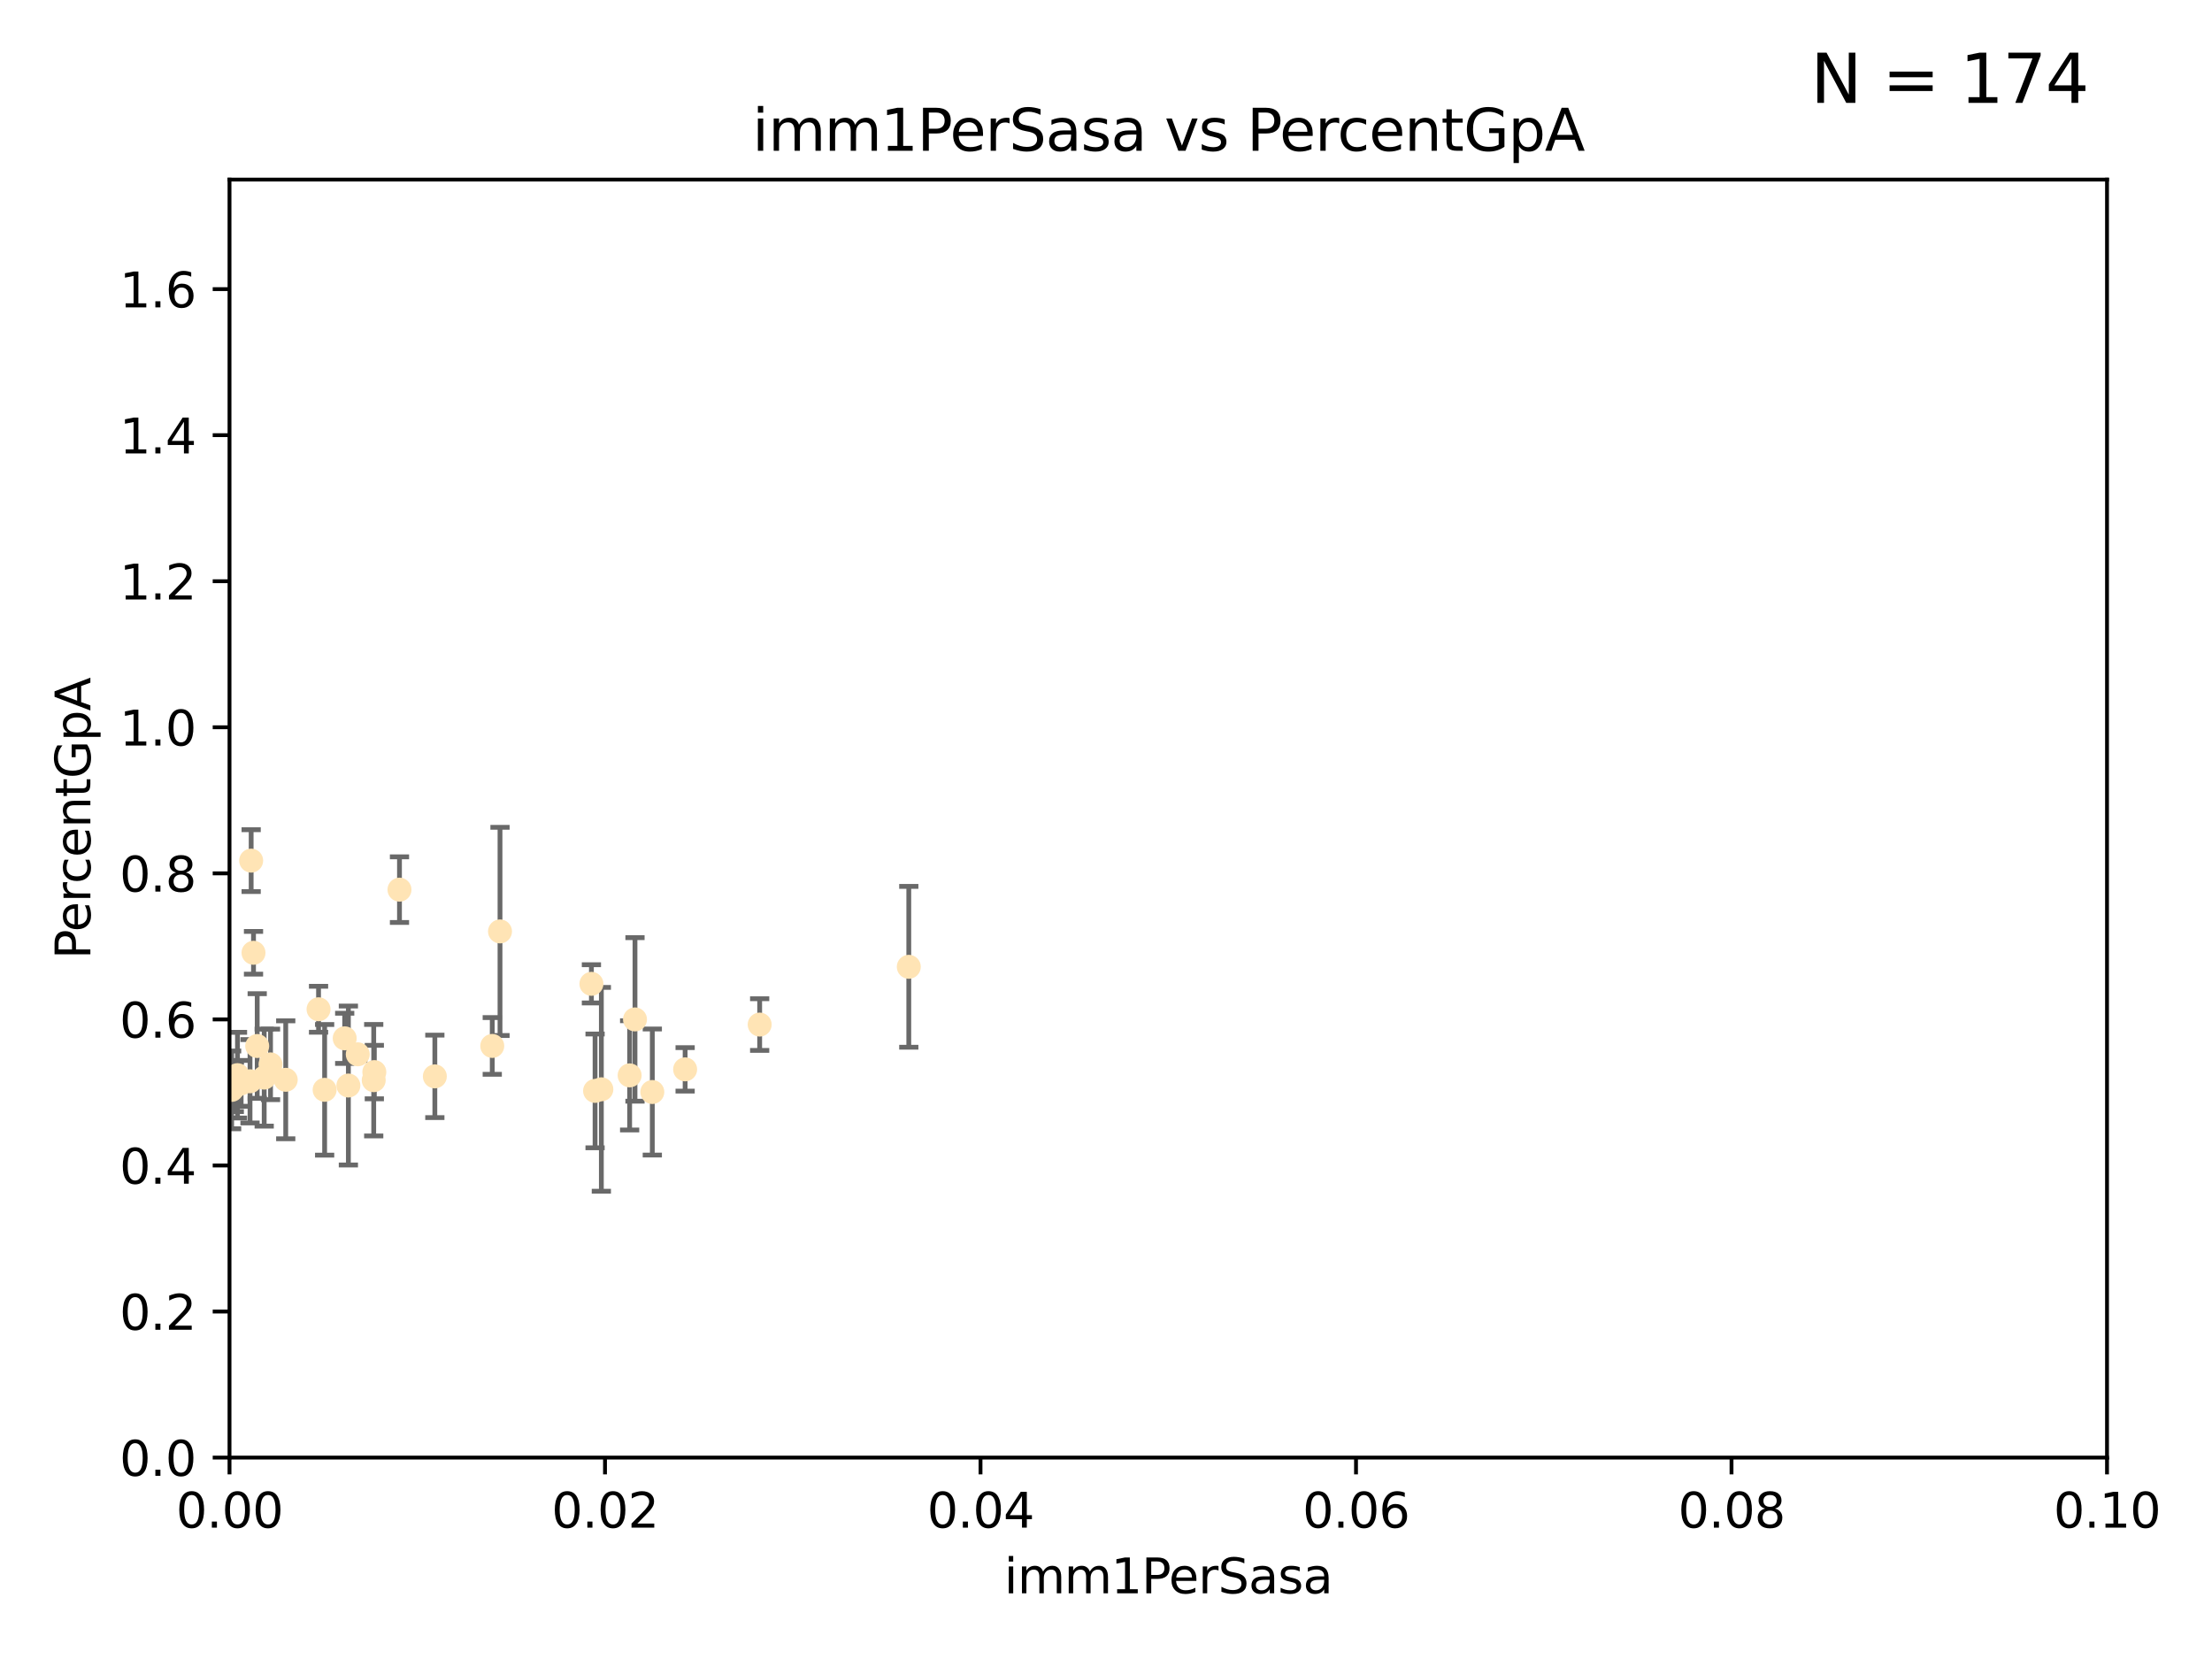 <?xml version="1.0" encoding="utf-8" standalone="no"?>
<!DOCTYPE svg PUBLIC "-//W3C//DTD SVG 1.1//EN"
  "http://www.w3.org/Graphics/SVG/1.1/DTD/svg11.dtd">
<svg xmlns:xlink="http://www.w3.org/1999/xlink" width="460.8pt" height="345.6pt" viewBox="0 0 460.8 345.6" xmlns="http://www.w3.org/2000/svg" version="1.1">
 <defs>
  <style type="text/css">*{stroke-linejoin: round; stroke-linecap: butt}</style>
 </defs>
 <g id="figure_1">
  <g id="patch_1">
   <path d="M 0 345.6 
L 460.8 345.6 
L 460.8 0 
L 0 0 
z
" style="fill: #ffffff"/>
  </g>
  <g id="axes_1">
   <g id="patch_2">
    <path d="M 47.81 303.64 
L 438.93 303.64 
L 438.93 37.411 
L 47.81 37.411 
z
" style="fill: #ffffff"/>
   </g>
   <g id="PathCollection_1">
    <defs>
     <path id="m9264a0f0aa" d="M 0 1.118 
C 0.297 1.118 0.581 1 0.791 0.791 
C 1 0.581 1.118 0.297 1.118 0 
C 1.118 -0.297 1 -0.581 0.791 -0.791 
C 0.581 -1 0.297 -1.118 0 -1.118 
C -0.297 -1.118 -0.581 -1 -0.791 -0.791 
C -1 -0.581 -1.118 -0.297 -1.118 0 
C -1.118 0.297 -1 0.581 -0.791 0.791 
C -0.581 1 -0.297 1.118 0 1.118 
z
" style="stroke: #ffe4b5"/>
    </defs>
    <g clip-path="url(#p3340166a81)">
     <use xlink:href="#m9264a0f0aa" x="48.806" y="226.411" style="fill: #ffe4b5; stroke: #ffe4b5"/>
     <use xlink:href="#m9264a0f0aa" x="56.355" y="221.731" style="fill: #ffe4b5; stroke: #ffe4b5"/>
     <use xlink:href="#m9264a0f0aa" x="38.655" y="186.224" style="fill: #ffe4b5; stroke: #ffe4b5"/>
     <use xlink:href="#m9264a0f0aa" x="49.472" y="223.977" style="fill: #ffe4b5; stroke: #ffe4b5"/>
     <use xlink:href="#m9264a0f0aa" x="52.084" y="225.249" style="fill: #ffe4b5; stroke: #ffe4b5"/>
     <use xlink:href="#m9264a0f0aa" x="36.991" y="219.624" style="fill: #ffe4b5; stroke: #ffe4b5"/>
     <use xlink:href="#m9264a0f0aa" x="72.574" y="226.135" style="fill: #ffe4b5; stroke: #ffe4b5"/>
     <use xlink:href="#m9264a0f0aa" x="52.321" y="179.285" style="fill: #ffe4b5; stroke: #ffe4b5"/>
     <use xlink:href="#m9264a0f0aa" x="55.037" y="224.484" style="fill: #ffe4b5; stroke: #ffe4b5"/>
     <use xlink:href="#m9264a0f0aa" x="77.979" y="223.332" style="fill: #ffe4b5; stroke: #ffe4b5"/>
     <use xlink:href="#m9264a0f0aa" x="50.234" y="225.686" style="fill: #ffe4b5; stroke: #ffe4b5"/>
     <use xlink:href="#m9264a0f0aa" x="66.359" y="210.247" style="fill: #ffe4b5; stroke: #ffe4b5"/>
     <use xlink:href="#m9264a0f0aa" x="74.528" y="219.631" style="fill: #ffe4b5; stroke: #ffe4b5"/>
     <use xlink:href="#m9264a0f0aa" x="52.811" y="198.481" style="fill: #ffe4b5; stroke: #ffe4b5"/>
     <use xlink:href="#m9264a0f0aa" x="123.202" y="204.951" style="fill: #ffe4b5; stroke: #ffe4b5"/>
     <use xlink:href="#m9264a0f0aa" x="71.807" y="216.303" style="fill: #ffe4b5; stroke: #ffe4b5"/>
     <use xlink:href="#m9264a0f0aa" x="67.627" y="227.029" style="fill: #ffe4b5; stroke: #ffe4b5"/>
     <use xlink:href="#m9264a0f0aa" x="77.852" y="225.021" style="fill: #ffe4b5; stroke: #ffe4b5"/>
     <use xlink:href="#m9264a0f0aa" x="48.251" y="227.043" style="fill: #ffe4b5; stroke: #ffe4b5"/>
     <use xlink:href="#m9264a0f0aa" x="102.546" y="217.887" style="fill: #ffe4b5; stroke: #ffe4b5"/>
     <use xlink:href="#m9264a0f0aa" x="104.161" y="194.031" style="fill: #ffe4b5; stroke: #ffe4b5"/>
     <use xlink:href="#m9264a0f0aa" x="125.273" y="226.92" style="fill: #ffe4b5; stroke: #ffe4b5"/>
     <use xlink:href="#m9264a0f0aa" x="59.523" y="224.942" style="fill: #ffe4b5; stroke: #ffe4b5"/>
     <use xlink:href="#m9264a0f0aa" x="90.586" y="224.228" style="fill: #ffe4b5; stroke: #ffe4b5"/>
     <use xlink:href="#m9264a0f0aa" x="53.581" y="217.903" style="fill: #ffe4b5; stroke: #ffe4b5"/>
     <use xlink:href="#m9264a0f0aa" x="83.22" y="185.331" style="fill: #ffe4b5; stroke: #ffe4b5"/>
     <use xlink:href="#m9264a0f0aa" x="123.964" y="227.252" style="fill: #ffe4b5; stroke: #ffe4b5"/>
     <use xlink:href="#m9264a0f0aa" x="131.165" y="224.019" style="fill: #ffe4b5; stroke: #ffe4b5"/>
     <use xlink:href="#m9264a0f0aa" x="158.254" y="213.437" style="fill: #ffe4b5; stroke: #ffe4b5"/>
     <use xlink:href="#m9264a0f0aa" x="189.318" y="201.405" style="fill: #ffe4b5; stroke: #ffe4b5"/>
     <use xlink:href="#m9264a0f0aa" x="135.888" y="227.487" style="fill: #ffe4b5; stroke: #ffe4b5"/>
     <use xlink:href="#m9264a0f0aa" x="142.725" y="222.767" style="fill: #ffe4b5; stroke: #ffe4b5"/>
     <use xlink:href="#m9264a0f0aa" x="132.28" y="212.364" style="fill: #ffe4b5; stroke: #ffe4b5"/>
    </g>
   </g>
   <g id="matplotlib.axis_1">
    <g id="xtick_1">
     <g id="line2d_1">
      <defs>
       <path id="m1e68a65b33" d="M 0 0 
L 0 3.5 
" style="stroke: #000000; stroke-width: 0.8"/>
      </defs>
      <g>
       <use xlink:href="#m1e68a65b33" x="47.81" y="303.64" style="stroke: #000000; stroke-width: 0.8"/>
      </g>
     </g>
     <g id="text_1">
      <!-- 0.00 -->
      <g transform="translate(36.677 318.238)scale(0.1 -0.1)">
       <defs>
        <path id="DejaVuSans-30" d="M 2034 4250 
Q 1547 4250 1301 3770 
Q 1056 3291 1056 2328 
Q 1056 1369 1301 889 
Q 1547 409 2034 409 
Q 2525 409 2770 889 
Q 3016 1369 3016 2328 
Q 3016 3291 2770 3770 
Q 2525 4250 2034 4250 
z
M 2034 4750 
Q 2819 4750 3233 4129 
Q 3647 3509 3647 2328 
Q 3647 1150 3233 529 
Q 2819 -91 2034 -91 
Q 1250 -91 836 529 
Q 422 1150 422 2328 
Q 422 3509 836 4129 
Q 1250 4750 2034 4750 
z
" transform="scale(0.016)"/>
        <path id="DejaVuSans-2e" d="M 684 794 
L 1344 794 
L 1344 0 
L 684 0 
L 684 794 
z
" transform="scale(0.016)"/>
       </defs>
       <use xlink:href="#DejaVuSans-30"/>
       <use xlink:href="#DejaVuSans-2e" x="63.623"/>
       <use xlink:href="#DejaVuSans-30" x="95.41"/>
       <use xlink:href="#DejaVuSans-30" x="159.033"/>
      </g>
     </g>
    </g>
    <g id="xtick_2">
     <g id="line2d_2">
      <g>
       <use xlink:href="#m1e68a65b33" x="126.034" y="303.64" style="stroke: #000000; stroke-width: 0.8"/>
      </g>
     </g>
     <g id="text_2">
      <!-- 0.02 -->
      <g transform="translate(114.901 318.238)scale(0.1 -0.1)">
       <defs>
        <path id="DejaVuSans-32" d="M 1228 531 
L 3431 531 
L 3431 0 
L 469 0 
L 469 531 
Q 828 903 1448 1529 
Q 2069 2156 2228 2338 
Q 2531 2678 2651 2914 
Q 2772 3150 2772 3378 
Q 2772 3750 2511 3984 
Q 2250 4219 1831 4219 
Q 1534 4219 1204 4116 
Q 875 4013 500 3803 
L 500 4441 
Q 881 4594 1212 4672 
Q 1544 4750 1819 4750 
Q 2544 4750 2975 4387 
Q 3406 4025 3406 3419 
Q 3406 3131 3298 2873 
Q 3191 2616 2906 2266 
Q 2828 2175 2409 1742 
Q 1991 1309 1228 531 
z
" transform="scale(0.016)"/>
       </defs>
       <use xlink:href="#DejaVuSans-30"/>
       <use xlink:href="#DejaVuSans-2e" x="63.623"/>
       <use xlink:href="#DejaVuSans-30" x="95.41"/>
       <use xlink:href="#DejaVuSans-32" x="159.033"/>
      </g>
     </g>
    </g>
    <g id="xtick_3">
     <g id="line2d_3">
      <g>
       <use xlink:href="#m1e68a65b33" x="204.258" y="303.64" style="stroke: #000000; stroke-width: 0.8"/>
      </g>
     </g>
     <g id="text_3">
      <!-- 0.04 -->
      <g transform="translate(193.125 318.238)scale(0.1 -0.1)">
       <defs>
        <path id="DejaVuSans-34" d="M 2419 4116 
L 825 1625 
L 2419 1625 
L 2419 4116 
z
M 2253 4666 
L 3047 4666 
L 3047 1625 
L 3713 1625 
L 3713 1100 
L 3047 1100 
L 3047 0 
L 2419 0 
L 2419 1100 
L 313 1100 
L 313 1709 
L 2253 4666 
z
" transform="scale(0.016)"/>
       </defs>
       <use xlink:href="#DejaVuSans-30"/>
       <use xlink:href="#DejaVuSans-2e" x="63.623"/>
       <use xlink:href="#DejaVuSans-30" x="95.41"/>
       <use xlink:href="#DejaVuSans-34" x="159.033"/>
      </g>
     </g>
    </g>
    <g id="xtick_4">
     <g id="line2d_4">
      <g>
       <use xlink:href="#m1e68a65b33" x="282.482" y="303.64" style="stroke: #000000; stroke-width: 0.8"/>
      </g>
     </g>
     <g id="text_4">
      <!-- 0.06 -->
      <g transform="translate(271.349 318.238)scale(0.1 -0.1)">
       <defs>
        <path id="DejaVuSans-36" d="M 2113 2584 
Q 1688 2584 1439 2293 
Q 1191 2003 1191 1497 
Q 1191 994 1439 701 
Q 1688 409 2113 409 
Q 2538 409 2786 701 
Q 3034 994 3034 1497 
Q 3034 2003 2786 2293 
Q 2538 2584 2113 2584 
z
M 3366 4563 
L 3366 3988 
Q 3128 4100 2886 4159 
Q 2644 4219 2406 4219 
Q 1781 4219 1451 3797 
Q 1122 3375 1075 2522 
Q 1259 2794 1537 2939 
Q 1816 3084 2150 3084 
Q 2853 3084 3261 2657 
Q 3669 2231 3669 1497 
Q 3669 778 3244 343 
Q 2819 -91 2113 -91 
Q 1303 -91 875 529 
Q 447 1150 447 2328 
Q 447 3434 972 4092 
Q 1497 4750 2381 4750 
Q 2619 4750 2861 4703 
Q 3103 4656 3366 4563 
z
" transform="scale(0.016)"/>
       </defs>
       <use xlink:href="#DejaVuSans-30"/>
       <use xlink:href="#DejaVuSans-2e" x="63.623"/>
       <use xlink:href="#DejaVuSans-30" x="95.41"/>
       <use xlink:href="#DejaVuSans-36" x="159.033"/>
      </g>
     </g>
    </g>
    <g id="xtick_5">
     <g id="line2d_5">
      <g>
       <use xlink:href="#m1e68a65b33" x="360.706" y="303.64" style="stroke: #000000; stroke-width: 0.8"/>
      </g>
     </g>
     <g id="text_5">
      <!-- 0.08 -->
      <g transform="translate(349.573 318.238)scale(0.1 -0.1)">
       <defs>
        <path id="DejaVuSans-38" d="M 2034 2216 
Q 1584 2216 1326 1975 
Q 1069 1734 1069 1313 
Q 1069 891 1326 650 
Q 1584 409 2034 409 
Q 2484 409 2743 651 
Q 3003 894 3003 1313 
Q 3003 1734 2745 1975 
Q 2488 2216 2034 2216 
z
M 1403 2484 
Q 997 2584 770 2862 
Q 544 3141 544 3541 
Q 544 4100 942 4425 
Q 1341 4750 2034 4750 
Q 2731 4750 3128 4425 
Q 3525 4100 3525 3541 
Q 3525 3141 3298 2862 
Q 3072 2584 2669 2484 
Q 3125 2378 3379 2068 
Q 3634 1759 3634 1313 
Q 3634 634 3220 271 
Q 2806 -91 2034 -91 
Q 1263 -91 848 271 
Q 434 634 434 1313 
Q 434 1759 690 2068 
Q 947 2378 1403 2484 
z
M 1172 3481 
Q 1172 3119 1398 2916 
Q 1625 2713 2034 2713 
Q 2441 2713 2670 2916 
Q 2900 3119 2900 3481 
Q 2900 3844 2670 4047 
Q 2441 4250 2034 4250 
Q 1625 4250 1398 4047 
Q 1172 3844 1172 3481 
z
" transform="scale(0.016)"/>
       </defs>
       <use xlink:href="#DejaVuSans-30"/>
       <use xlink:href="#DejaVuSans-2e" x="63.623"/>
       <use xlink:href="#DejaVuSans-30" x="95.41"/>
       <use xlink:href="#DejaVuSans-38" x="159.033"/>
      </g>
     </g>
    </g>
    <g id="xtick_6">
     <g id="line2d_6">
      <g>
       <use xlink:href="#m1e68a65b33" x="438.93" y="303.64" style="stroke: #000000; stroke-width: 0.8"/>
      </g>
     </g>
     <g id="text_6">
      <!-- 0.10 -->
      <g transform="translate(427.797 318.238)scale(0.1 -0.1)">
       <defs>
        <path id="DejaVuSans-31" d="M 794 531 
L 1825 531 
L 1825 4091 
L 703 3866 
L 703 4441 
L 1819 4666 
L 2450 4666 
L 2450 531 
L 3481 531 
L 3481 0 
L 794 0 
L 794 531 
z
" transform="scale(0.016)"/>
       </defs>
       <use xlink:href="#DejaVuSans-30"/>
       <use xlink:href="#DejaVuSans-2e" x="63.623"/>
       <use xlink:href="#DejaVuSans-31" x="95.41"/>
       <use xlink:href="#DejaVuSans-30" x="159.033"/>
      </g>
     </g>
    </g>
    <g id="text_7">
     <!-- imm1PerSasa -->
     <g transform="translate(209.186 331.917)scale(0.1 -0.1)">
      <defs>
       <path id="DejaVuSans-69" d="M 603 3500 
L 1178 3500 
L 1178 0 
L 603 0 
L 603 3500 
z
M 603 4863 
L 1178 4863 
L 1178 4134 
L 603 4134 
L 603 4863 
z
" transform="scale(0.016)"/>
       <path id="DejaVuSans-6d" d="M 3328 2828 
Q 3544 3216 3844 3400 
Q 4144 3584 4550 3584 
Q 5097 3584 5394 3201 
Q 5691 2819 5691 2113 
L 5691 0 
L 5113 0 
L 5113 2094 
Q 5113 2597 4934 2840 
Q 4756 3084 4391 3084 
Q 3944 3084 3684 2787 
Q 3425 2491 3425 1978 
L 3425 0 
L 2847 0 
L 2847 2094 
Q 2847 2600 2669 2842 
Q 2491 3084 2119 3084 
Q 1678 3084 1418 2786 
Q 1159 2488 1159 1978 
L 1159 0 
L 581 0 
L 581 3500 
L 1159 3500 
L 1159 2956 
Q 1356 3278 1631 3431 
Q 1906 3584 2284 3584 
Q 2666 3584 2933 3390 
Q 3200 3197 3328 2828 
z
" transform="scale(0.016)"/>
       <path id="DejaVuSans-50" d="M 1259 4147 
L 1259 2394 
L 2053 2394 
Q 2494 2394 2734 2622 
Q 2975 2850 2975 3272 
Q 2975 3691 2734 3919 
Q 2494 4147 2053 4147 
L 1259 4147 
z
M 628 4666 
L 2053 4666 
Q 2838 4666 3239 4311 
Q 3641 3956 3641 3272 
Q 3641 2581 3239 2228 
Q 2838 1875 2053 1875 
L 1259 1875 
L 1259 0 
L 628 0 
L 628 4666 
z
" transform="scale(0.016)"/>
       <path id="DejaVuSans-65" d="M 3597 1894 
L 3597 1613 
L 953 1613 
Q 991 1019 1311 708 
Q 1631 397 2203 397 
Q 2534 397 2845 478 
Q 3156 559 3463 722 
L 3463 178 
Q 3153 47 2828 -22 
Q 2503 -91 2169 -91 
Q 1331 -91 842 396 
Q 353 884 353 1716 
Q 353 2575 817 3079 
Q 1281 3584 2069 3584 
Q 2775 3584 3186 3129 
Q 3597 2675 3597 1894 
z
M 3022 2063 
Q 3016 2534 2758 2815 
Q 2500 3097 2075 3097 
Q 1594 3097 1305 2825 
Q 1016 2553 972 2059 
L 3022 2063 
z
" transform="scale(0.016)"/>
       <path id="DejaVuSans-72" d="M 2631 2963 
Q 2534 3019 2420 3045 
Q 2306 3072 2169 3072 
Q 1681 3072 1420 2755 
Q 1159 2438 1159 1844 
L 1159 0 
L 581 0 
L 581 3500 
L 1159 3500 
L 1159 2956 
Q 1341 3275 1631 3429 
Q 1922 3584 2338 3584 
Q 2397 3584 2469 3576 
Q 2541 3569 2628 3553 
L 2631 2963 
z
" transform="scale(0.016)"/>
       <path id="DejaVuSans-53" d="M 3425 4513 
L 3425 3897 
Q 3066 4069 2747 4153 
Q 2428 4238 2131 4238 
Q 1616 4238 1336 4038 
Q 1056 3838 1056 3469 
Q 1056 3159 1242 3001 
Q 1428 2844 1947 2747 
L 2328 2669 
Q 3034 2534 3370 2195 
Q 3706 1856 3706 1288 
Q 3706 609 3251 259 
Q 2797 -91 1919 -91 
Q 1588 -91 1214 -16 
Q 841 59 441 206 
L 441 856 
Q 825 641 1194 531 
Q 1563 422 1919 422 
Q 2459 422 2753 634 
Q 3047 847 3047 1241 
Q 3047 1584 2836 1778 
Q 2625 1972 2144 2069 
L 1759 2144 
Q 1053 2284 737 2584 
Q 422 2884 422 3419 
Q 422 4038 858 4394 
Q 1294 4750 2059 4750 
Q 2388 4750 2728 4690 
Q 3069 4631 3425 4513 
z
" transform="scale(0.016)"/>
       <path id="DejaVuSans-61" d="M 2194 1759 
Q 1497 1759 1228 1600 
Q 959 1441 959 1056 
Q 959 750 1161 570 
Q 1363 391 1709 391 
Q 2188 391 2477 730 
Q 2766 1069 2766 1631 
L 2766 1759 
L 2194 1759 
z
M 3341 1997 
L 3341 0 
L 2766 0 
L 2766 531 
Q 2569 213 2275 61 
Q 1981 -91 1556 -91 
Q 1019 -91 701 211 
Q 384 513 384 1019 
Q 384 1609 779 1909 
Q 1175 2209 1959 2209 
L 2766 2209 
L 2766 2266 
Q 2766 2663 2505 2880 
Q 2244 3097 1772 3097 
Q 1472 3097 1187 3025 
Q 903 2953 641 2809 
L 641 3341 
Q 956 3463 1253 3523 
Q 1550 3584 1831 3584 
Q 2591 3584 2966 3190 
Q 3341 2797 3341 1997 
z
" transform="scale(0.016)"/>
       <path id="DejaVuSans-73" d="M 2834 3397 
L 2834 2853 
Q 2591 2978 2328 3040 
Q 2066 3103 1784 3103 
Q 1356 3103 1142 2972 
Q 928 2841 928 2578 
Q 928 2378 1081 2264 
Q 1234 2150 1697 2047 
L 1894 2003 
Q 2506 1872 2764 1633 
Q 3022 1394 3022 966 
Q 3022 478 2636 193 
Q 2250 -91 1575 -91 
Q 1294 -91 989 -36 
Q 684 19 347 128 
L 347 722 
Q 666 556 975 473 
Q 1284 391 1588 391 
Q 1994 391 2212 530 
Q 2431 669 2431 922 
Q 2431 1156 2273 1281 
Q 2116 1406 1581 1522 
L 1381 1569 
Q 847 1681 609 1914 
Q 372 2147 372 2553 
Q 372 3047 722 3315 
Q 1072 3584 1716 3584 
Q 2034 3584 2315 3537 
Q 2597 3491 2834 3397 
z
" transform="scale(0.016)"/>
      </defs>
      <use xlink:href="#DejaVuSans-69"/>
      <use xlink:href="#DejaVuSans-6d" x="27.783"/>
      <use xlink:href="#DejaVuSans-6d" x="125.195"/>
      <use xlink:href="#DejaVuSans-31" x="222.607"/>
      <use xlink:href="#DejaVuSans-50" x="286.23"/>
      <use xlink:href="#DejaVuSans-65" x="342.908"/>
      <use xlink:href="#DejaVuSans-72" x="404.432"/>
      <use xlink:href="#DejaVuSans-53" x="445.545"/>
      <use xlink:href="#DejaVuSans-61" x="509.021"/>
      <use xlink:href="#DejaVuSans-73" x="570.301"/>
      <use xlink:href="#DejaVuSans-61" x="622.4"/>
     </g>
    </g>
   </g>
   <g id="matplotlib.axis_2">
    <g id="ytick_1">
     <g id="line2d_7">
      <defs>
       <path id="m7c741c83db" d="M 0 0 
L -3.5 0 
" style="stroke: #000000; stroke-width: 0.8"/>
      </defs>
      <g>
       <use xlink:href="#m7c741c83db" x="47.81" y="303.64" style="stroke: #000000; stroke-width: 0.8"/>
      </g>
     </g>
     <g id="text_8">
      <!-- 0.0 -->
      <g transform="translate(24.907 307.439)scale(0.1 -0.1)">
       <use xlink:href="#DejaVuSans-30"/>
       <use xlink:href="#DejaVuSans-2e" x="63.623"/>
       <use xlink:href="#DejaVuSans-30" x="95.41"/>
      </g>
     </g>
    </g>
    <g id="ytick_2">
     <g id="line2d_8">
      <g>
       <use xlink:href="#m7c741c83db" x="47.81" y="273.214" style="stroke: #000000; stroke-width: 0.8"/>
      </g>
     </g>
     <g id="text_9">
      <!-- 0.2 -->
      <g transform="translate(24.907 277.013)scale(0.1 -0.1)">
       <use xlink:href="#DejaVuSans-30"/>
       <use xlink:href="#DejaVuSans-2e" x="63.623"/>
       <use xlink:href="#DejaVuSans-32" x="95.41"/>
      </g>
     </g>
    </g>
    <g id="ytick_3">
     <g id="line2d_9">
      <g>
       <use xlink:href="#m7c741c83db" x="47.81" y="242.788" style="stroke: #000000; stroke-width: 0.8"/>
      </g>
     </g>
     <g id="text_10">
      <!-- 0.4 -->
      <g transform="translate(24.907 246.587)scale(0.1 -0.1)">
       <use xlink:href="#DejaVuSans-30"/>
       <use xlink:href="#DejaVuSans-2e" x="63.623"/>
       <use xlink:href="#DejaVuSans-34" x="95.41"/>
      </g>
     </g>
    </g>
    <g id="ytick_4">
     <g id="line2d_10">
      <g>
       <use xlink:href="#m7c741c83db" x="47.81" y="212.362" style="stroke: #000000; stroke-width: 0.8"/>
      </g>
     </g>
     <g id="text_11">
      <!-- 0.6 -->
      <g transform="translate(24.907 216.161)scale(0.1 -0.1)">
       <use xlink:href="#DejaVuSans-30"/>
       <use xlink:href="#DejaVuSans-2e" x="63.623"/>
       <use xlink:href="#DejaVuSans-36" x="95.41"/>
      </g>
     </g>
    </g>
    <g id="ytick_5">
     <g id="line2d_11">
      <g>
       <use xlink:href="#m7c741c83db" x="47.81" y="181.935" style="stroke: #000000; stroke-width: 0.8"/>
      </g>
     </g>
     <g id="text_12">
      <!-- 0.8 -->
      <g transform="translate(24.907 185.735)scale(0.1 -0.1)">
       <use xlink:href="#DejaVuSans-30"/>
       <use xlink:href="#DejaVuSans-2e" x="63.623"/>
       <use xlink:href="#DejaVuSans-38" x="95.41"/>
      </g>
     </g>
    </g>
    <g id="ytick_6">
     <g id="line2d_12">
      <g>
       <use xlink:href="#m7c741c83db" x="47.81" y="151.509" style="stroke: #000000; stroke-width: 0.8"/>
      </g>
     </g>
     <g id="text_13">
      <!-- 1.0 -->
      <g transform="translate(24.907 155.308)scale(0.1 -0.1)">
       <use xlink:href="#DejaVuSans-31"/>
       <use xlink:href="#DejaVuSans-2e" x="63.623"/>
       <use xlink:href="#DejaVuSans-30" x="95.41"/>
      </g>
     </g>
    </g>
    <g id="ytick_7">
     <g id="line2d_13">
      <g>
       <use xlink:href="#m7c741c83db" x="47.81" y="121.083" style="stroke: #000000; stroke-width: 0.8"/>
      </g>
     </g>
     <g id="text_14">
      <!-- 1.2 -->
      <g transform="translate(24.907 124.882)scale(0.1 -0.1)">
       <use xlink:href="#DejaVuSans-31"/>
       <use xlink:href="#DejaVuSans-2e" x="63.623"/>
       <use xlink:href="#DejaVuSans-32" x="95.41"/>
      </g>
     </g>
    </g>
    <g id="ytick_8">
     <g id="line2d_14">
      <g>
       <use xlink:href="#m7c741c83db" x="47.81" y="90.657" style="stroke: #000000; stroke-width: 0.8"/>
      </g>
     </g>
     <g id="text_15">
      <!-- 1.4 -->
      <g transform="translate(24.907 94.456)scale(0.1 -0.1)">
       <use xlink:href="#DejaVuSans-31"/>
       <use xlink:href="#DejaVuSans-2e" x="63.623"/>
       <use xlink:href="#DejaVuSans-34" x="95.41"/>
      </g>
     </g>
    </g>
    <g id="ytick_9">
     <g id="line2d_15">
      <g>
       <use xlink:href="#m7c741c83db" x="47.81" y="60.231" style="stroke: #000000; stroke-width: 0.8"/>
      </g>
     </g>
     <g id="text_16">
      <!-- 1.6 -->
      <g transform="translate(24.907 64.03)scale(0.1 -0.1)">
       <use xlink:href="#DejaVuSans-31"/>
       <use xlink:href="#DejaVuSans-2e" x="63.623"/>
       <use xlink:href="#DejaVuSans-36" x="95.41"/>
      </g>
     </g>
    </g>
    <g id="text_17">
     <!-- PercentGpA -->
     <g transform="translate(18.827 199.802)rotate(-90)scale(0.1 -0.1)">
      <defs>
       <path id="DejaVuSans-63" d="M 3122 3366 
L 3122 2828 
Q 2878 2963 2633 3030 
Q 2388 3097 2138 3097 
Q 1578 3097 1268 2742 
Q 959 2388 959 1747 
Q 959 1106 1268 751 
Q 1578 397 2138 397 
Q 2388 397 2633 464 
Q 2878 531 3122 666 
L 3122 134 
Q 2881 22 2623 -34 
Q 2366 -91 2075 -91 
Q 1284 -91 818 406 
Q 353 903 353 1747 
Q 353 2603 823 3093 
Q 1294 3584 2113 3584 
Q 2378 3584 2631 3529 
Q 2884 3475 3122 3366 
z
" transform="scale(0.016)"/>
       <path id="DejaVuSans-6e" d="M 3513 2113 
L 3513 0 
L 2938 0 
L 2938 2094 
Q 2938 2591 2744 2837 
Q 2550 3084 2163 3084 
Q 1697 3084 1428 2787 
Q 1159 2491 1159 1978 
L 1159 0 
L 581 0 
L 581 3500 
L 1159 3500 
L 1159 2956 
Q 1366 3272 1645 3428 
Q 1925 3584 2291 3584 
Q 2894 3584 3203 3211 
Q 3513 2838 3513 2113 
z
" transform="scale(0.016)"/>
       <path id="DejaVuSans-74" d="M 1172 4494 
L 1172 3500 
L 2356 3500 
L 2356 3053 
L 1172 3053 
L 1172 1153 
Q 1172 725 1289 603 
Q 1406 481 1766 481 
L 2356 481 
L 2356 0 
L 1766 0 
Q 1100 0 847 248 
Q 594 497 594 1153 
L 594 3053 
L 172 3053 
L 172 3500 
L 594 3500 
L 594 4494 
L 1172 4494 
z
" transform="scale(0.016)"/>
       <path id="DejaVuSans-47" d="M 3809 666 
L 3809 1919 
L 2778 1919 
L 2778 2438 
L 4434 2438 
L 4434 434 
Q 4069 175 3628 42 
Q 3188 -91 2688 -91 
Q 1594 -91 976 548 
Q 359 1188 359 2328 
Q 359 3472 976 4111 
Q 1594 4750 2688 4750 
Q 3144 4750 3555 4637 
Q 3966 4525 4313 4306 
L 4313 3634 
Q 3963 3931 3569 4081 
Q 3175 4231 2741 4231 
Q 1884 4231 1454 3753 
Q 1025 3275 1025 2328 
Q 1025 1384 1454 906 
Q 1884 428 2741 428 
Q 3075 428 3337 486 
Q 3600 544 3809 666 
z
" transform="scale(0.016)"/>
       <path id="DejaVuSans-70" d="M 1159 525 
L 1159 -1331 
L 581 -1331 
L 581 3500 
L 1159 3500 
L 1159 2969 
Q 1341 3281 1617 3432 
Q 1894 3584 2278 3584 
Q 2916 3584 3314 3078 
Q 3713 2572 3713 1747 
Q 3713 922 3314 415 
Q 2916 -91 2278 -91 
Q 1894 -91 1617 61 
Q 1341 213 1159 525 
z
M 3116 1747 
Q 3116 2381 2855 2742 
Q 2594 3103 2138 3103 
Q 1681 3103 1420 2742 
Q 1159 2381 1159 1747 
Q 1159 1113 1420 752 
Q 1681 391 2138 391 
Q 2594 391 2855 752 
Q 3116 1113 3116 1747 
z
" transform="scale(0.016)"/>
       <path id="DejaVuSans-41" d="M 2188 4044 
L 1331 1722 
L 3047 1722 
L 2188 4044 
z
M 1831 4666 
L 2547 4666 
L 4325 0 
L 3669 0 
L 3244 1197 
L 1141 1197 
L 716 0 
L 50 0 
L 1831 4666 
z
" transform="scale(0.016)"/>
      </defs>
      <use xlink:href="#DejaVuSans-50"/>
      <use xlink:href="#DejaVuSans-65" x="56.678"/>
      <use xlink:href="#DejaVuSans-72" x="118.201"/>
      <use xlink:href="#DejaVuSans-63" x="157.064"/>
      <use xlink:href="#DejaVuSans-65" x="212.045"/>
      <use xlink:href="#DejaVuSans-6e" x="273.568"/>
      <use xlink:href="#DejaVuSans-74" x="336.947"/>
      <use xlink:href="#DejaVuSans-47" x="376.156"/>
      <use xlink:href="#DejaVuSans-70" x="453.646"/>
      <use xlink:href="#DejaVuSans-41" x="517.123"/>
     </g>
    </g>
   </g>
   <g id="LineCollection_1">
    <path d="M 48.806 231.559 
L 48.806 221.262 
" clip-path="url(#p3340166a81)" style="fill: none; stroke: #696969"/>
    <path d="M 56.355 229.083 
L 56.355 214.379 
" clip-path="url(#p3340166a81)" style="fill: none; stroke: #696969"/>
    <path d="M 38.655 194.25 
L 38.655 178.199 
" clip-path="url(#p3340166a81)" style="fill: none; stroke: #696969"/>
    <path d="M 49.472 232.904 
L 49.472 215.05 
" clip-path="url(#p3340166a81)" style="fill: none; stroke: #696969"/>
    <path d="M 52.084 233.934 
L 52.084 216.564 
" clip-path="url(#p3340166a81)" style="fill: none; stroke: #696969"/>
    <path d="M 36.991 225.731 
L 36.991 213.516 
" clip-path="url(#p3340166a81)" style="fill: none; stroke: #696969"/>
    <path d="M 72.574 242.688 
L 72.574 209.582 
" clip-path="url(#p3340166a81)" style="fill: none; stroke: #696969"/>
    <path d="M 52.321 185.727 
L 52.321 172.842 
" clip-path="url(#p3340166a81)" style="fill: none; stroke: #696969"/>
    <path d="M 55.037 234.588 
L 55.037 214.38 
" clip-path="url(#p3340166a81)" style="fill: none; stroke: #696969"/>
    <path d="M 77.979 228.9 
L 77.979 217.765 
" clip-path="url(#p3340166a81)" style="fill: none; stroke: #696969"/>
    <path d="M 50.234 230.461 
L 50.234 220.911 
" clip-path="url(#p3340166a81)" style="fill: none; stroke: #696969"/>
    <path d="M 66.359 215.032 
L 66.359 205.463 
" clip-path="url(#p3340166a81)" style="fill: none; stroke: #696969"/>
    <path d="M 74.528 220.906 
L 74.528 218.356 
" clip-path="url(#p3340166a81)" style="fill: none; stroke: #696969"/>
    <path d="M 52.811 202.928 
L 52.811 194.034 
" clip-path="url(#p3340166a81)" style="fill: none; stroke: #696969"/>
    <path d="M 123.202 208.934 
L 123.202 200.969 
" clip-path="url(#p3340166a81)" style="fill: none; stroke: #696969"/>
    <path d="M 71.807 221.528 
L 71.807 211.077 
" clip-path="url(#p3340166a81)" style="fill: none; stroke: #696969"/>
    <path d="M 67.627 240.638 
L 67.627 213.42 
" clip-path="url(#p3340166a81)" style="fill: none; stroke: #696969"/>
    <path d="M 77.852 236.633 
L 77.852 213.409 
" clip-path="url(#p3340166a81)" style="fill: none; stroke: #696969"/>
    <path d="M 48.251 235.144 
L 48.251 218.942 
" clip-path="url(#p3340166a81)" style="fill: none; stroke: #696969"/>
    <path d="M 102.546 223.795 
L 102.546 211.979 
" clip-path="url(#p3340166a81)" style="fill: none; stroke: #696969"/>
    <path d="M 104.161 215.715 
L 104.161 172.348 
" clip-path="url(#p3340166a81)" style="fill: none; stroke: #696969"/>
    <path d="M 125.273 248.148 
L 125.273 205.692 
" clip-path="url(#p3340166a81)" style="fill: none; stroke: #696969"/>
    <path d="M 59.523 237.227 
L 59.523 212.657 
" clip-path="url(#p3340166a81)" style="fill: none; stroke: #696969"/>
    <path d="M 90.586 232.817 
L 90.586 215.638 
" clip-path="url(#p3340166a81)" style="fill: none; stroke: #696969"/>
    <path d="M 53.581 228.801 
L 53.581 207.004 
" clip-path="url(#p3340166a81)" style="fill: none; stroke: #696969"/>
    <path d="M 83.22 192.169 
L 83.22 178.494 
" clip-path="url(#p3340166a81)" style="fill: none; stroke: #696969"/>
    <path d="M 123.964 239.103 
L 123.964 215.401 
" clip-path="url(#p3340166a81)" style="fill: none; stroke: #696969"/>
    <path d="M 131.165 235.397 
L 131.165 212.641 
" clip-path="url(#p3340166a81)" style="fill: none; stroke: #696969"/>
    <path d="M 158.254 218.815 
L 158.254 208.058 
" clip-path="url(#p3340166a81)" style="fill: none; stroke: #696969"/>
    <path d="M 189.318 218.157 
L 189.318 184.653 
" clip-path="url(#p3340166a81)" style="fill: none; stroke: #696969"/>
    <path d="M 135.888 240.614 
L 135.888 214.36 
" clip-path="url(#p3340166a81)" style="fill: none; stroke: #696969"/>
    <path d="M 142.725 227.296 
L 142.725 218.238 
" clip-path="url(#p3340166a81)" style="fill: none; stroke: #696969"/>
    <path d="M 132.28 229.396 
L 132.28 195.331 
" clip-path="url(#p3340166a81)" style="fill: none; stroke: #696969"/>
   </g>
   <g id="line2d_16">
    <defs>
     <path id="m502b66a029" d="M 2 0 
L -2 -0 
" style="stroke: #696969"/>
    </defs>
    <g clip-path="url(#p3340166a81)">
     <use xlink:href="#m502b66a029" x="48.806" y="231.559" style="fill: #696969; stroke: #696969"/>
     <use xlink:href="#m502b66a029" x="56.355" y="229.083" style="fill: #696969; stroke: #696969"/>
     <use xlink:href="#m502b66a029" x="38.655" y="194.25" style="fill: #696969; stroke: #696969"/>
     <use xlink:href="#m502b66a029" x="49.472" y="232.904" style="fill: #696969; stroke: #696969"/>
     <use xlink:href="#m502b66a029" x="52.084" y="233.934" style="fill: #696969; stroke: #696969"/>
     <use xlink:href="#m502b66a029" x="36.991" y="225.731" style="fill: #696969; stroke: #696969"/>
     <use xlink:href="#m502b66a029" x="72.574" y="242.688" style="fill: #696969; stroke: #696969"/>
     <use xlink:href="#m502b66a029" x="52.321" y="185.727" style="fill: #696969; stroke: #696969"/>
     <use xlink:href="#m502b66a029" x="55.037" y="234.588" style="fill: #696969; stroke: #696969"/>
     <use xlink:href="#m502b66a029" x="77.979" y="228.9" style="fill: #696969; stroke: #696969"/>
     <use xlink:href="#m502b66a029" x="50.234" y="230.461" style="fill: #696969; stroke: #696969"/>
     <use xlink:href="#m502b66a029" x="66.359" y="215.032" style="fill: #696969; stroke: #696969"/>
     <use xlink:href="#m502b66a029" x="74.528" y="220.906" style="fill: #696969; stroke: #696969"/>
     <use xlink:href="#m502b66a029" x="52.811" y="202.928" style="fill: #696969; stroke: #696969"/>
     <use xlink:href="#m502b66a029" x="123.202" y="208.934" style="fill: #696969; stroke: #696969"/>
     <use xlink:href="#m502b66a029" x="71.807" y="221.528" style="fill: #696969; stroke: #696969"/>
     <use xlink:href="#m502b66a029" x="67.627" y="240.638" style="fill: #696969; stroke: #696969"/>
     <use xlink:href="#m502b66a029" x="77.852" y="236.633" style="fill: #696969; stroke: #696969"/>
     <use xlink:href="#m502b66a029" x="48.251" y="235.144" style="fill: #696969; stroke: #696969"/>
     <use xlink:href="#m502b66a029" x="102.546" y="223.795" style="fill: #696969; stroke: #696969"/>
     <use xlink:href="#m502b66a029" x="104.161" y="215.715" style="fill: #696969; stroke: #696969"/>
     <use xlink:href="#m502b66a029" x="125.273" y="248.148" style="fill: #696969; stroke: #696969"/>
     <use xlink:href="#m502b66a029" x="59.523" y="237.227" style="fill: #696969; stroke: #696969"/>
     <use xlink:href="#m502b66a029" x="90.586" y="232.817" style="fill: #696969; stroke: #696969"/>
     <use xlink:href="#m502b66a029" x="53.581" y="228.801" style="fill: #696969; stroke: #696969"/>
     <use xlink:href="#m502b66a029" x="83.22" y="192.169" style="fill: #696969; stroke: #696969"/>
     <use xlink:href="#m502b66a029" x="123.964" y="239.103" style="fill: #696969; stroke: #696969"/>
     <use xlink:href="#m502b66a029" x="131.165" y="235.397" style="fill: #696969; stroke: #696969"/>
     <use xlink:href="#m502b66a029" x="158.254" y="218.815" style="fill: #696969; stroke: #696969"/>
     <use xlink:href="#m502b66a029" x="189.318" y="218.157" style="fill: #696969; stroke: #696969"/>
     <use xlink:href="#m502b66a029" x="135.888" y="240.614" style="fill: #696969; stroke: #696969"/>
     <use xlink:href="#m502b66a029" x="142.725" y="227.296" style="fill: #696969; stroke: #696969"/>
     <use xlink:href="#m502b66a029" x="132.28" y="229.396" style="fill: #696969; stroke: #696969"/>
    </g>
   </g>
   <g id="line2d_17">
    <g clip-path="url(#p3340166a81)">
     <use xlink:href="#m502b66a029" x="48.806" y="221.262" style="fill: #696969; stroke: #696969"/>
     <use xlink:href="#m502b66a029" x="56.355" y="214.379" style="fill: #696969; stroke: #696969"/>
     <use xlink:href="#m502b66a029" x="38.655" y="178.199" style="fill: #696969; stroke: #696969"/>
     <use xlink:href="#m502b66a029" x="49.472" y="215.05" style="fill: #696969; stroke: #696969"/>
     <use xlink:href="#m502b66a029" x="52.084" y="216.564" style="fill: #696969; stroke: #696969"/>
     <use xlink:href="#m502b66a029" x="36.991" y="213.516" style="fill: #696969; stroke: #696969"/>
     <use xlink:href="#m502b66a029" x="72.574" y="209.582" style="fill: #696969; stroke: #696969"/>
     <use xlink:href="#m502b66a029" x="52.321" y="172.842" style="fill: #696969; stroke: #696969"/>
     <use xlink:href="#m502b66a029" x="55.037" y="214.38" style="fill: #696969; stroke: #696969"/>
     <use xlink:href="#m502b66a029" x="77.979" y="217.765" style="fill: #696969; stroke: #696969"/>
     <use xlink:href="#m502b66a029" x="50.234" y="220.911" style="fill: #696969; stroke: #696969"/>
     <use xlink:href="#m502b66a029" x="66.359" y="205.463" style="fill: #696969; stroke: #696969"/>
     <use xlink:href="#m502b66a029" x="74.528" y="218.356" style="fill: #696969; stroke: #696969"/>
     <use xlink:href="#m502b66a029" x="52.811" y="194.034" style="fill: #696969; stroke: #696969"/>
     <use xlink:href="#m502b66a029" x="123.202" y="200.969" style="fill: #696969; stroke: #696969"/>
     <use xlink:href="#m502b66a029" x="71.807" y="211.077" style="fill: #696969; stroke: #696969"/>
     <use xlink:href="#m502b66a029" x="67.627" y="213.42" style="fill: #696969; stroke: #696969"/>
     <use xlink:href="#m502b66a029" x="77.852" y="213.409" style="fill: #696969; stroke: #696969"/>
     <use xlink:href="#m502b66a029" x="48.251" y="218.942" style="fill: #696969; stroke: #696969"/>
     <use xlink:href="#m502b66a029" x="102.546" y="211.979" style="fill: #696969; stroke: #696969"/>
     <use xlink:href="#m502b66a029" x="104.161" y="172.348" style="fill: #696969; stroke: #696969"/>
     <use xlink:href="#m502b66a029" x="125.273" y="205.692" style="fill: #696969; stroke: #696969"/>
     <use xlink:href="#m502b66a029" x="59.523" y="212.657" style="fill: #696969; stroke: #696969"/>
     <use xlink:href="#m502b66a029" x="90.586" y="215.638" style="fill: #696969; stroke: #696969"/>
     <use xlink:href="#m502b66a029" x="53.581" y="207.004" style="fill: #696969; stroke: #696969"/>
     <use xlink:href="#m502b66a029" x="83.22" y="178.494" style="fill: #696969; stroke: #696969"/>
     <use xlink:href="#m502b66a029" x="123.964" y="215.401" style="fill: #696969; stroke: #696969"/>
     <use xlink:href="#m502b66a029" x="131.165" y="212.641" style="fill: #696969; stroke: #696969"/>
     <use xlink:href="#m502b66a029" x="158.254" y="208.058" style="fill: #696969; stroke: #696969"/>
     <use xlink:href="#m502b66a029" x="189.318" y="184.653" style="fill: #696969; stroke: #696969"/>
     <use xlink:href="#m502b66a029" x="135.888" y="214.36" style="fill: #696969; stroke: #696969"/>
     <use xlink:href="#m502b66a029" x="142.725" y="218.238" style="fill: #696969; stroke: #696969"/>
     <use xlink:href="#m502b66a029" x="132.28" y="195.331" style="fill: #696969; stroke: #696969"/>
    </g>
   </g>
   <g id="line2d_18">
    <defs>
     <path id="m1414a04835" d="M 0 2 
C 0.53 2 1.039 1.789 1.414 1.414 
C 1.789 1.039 2 0.53 2 0 
C 2 -0.53 1.789 -1.039 1.414 -1.414 
C 1.039 -1.789 0.53 -2 0 -2 
C -0.53 -2 -1.039 -1.789 -1.414 -1.414 
C -1.789 -1.039 -2 -0.53 -2 0 
C -2 0.53 -1.789 1.039 -1.414 1.414 
C -1.039 1.789 -0.53 2 0 2 
z
" style="stroke: #ffe4b5"/>
    </defs>
    <g clip-path="url(#p3340166a81)">
     <use xlink:href="#m1414a04835" x="48.806" y="226.411" style="fill: #ffe4b5; stroke: #ffe4b5"/>
     <use xlink:href="#m1414a04835" x="56.355" y="221.731" style="fill: #ffe4b5; stroke: #ffe4b5"/>
     <use xlink:href="#m1414a04835" x="38.655" y="186.224" style="fill: #ffe4b5; stroke: #ffe4b5"/>
     <use xlink:href="#m1414a04835" x="49.472" y="223.977" style="fill: #ffe4b5; stroke: #ffe4b5"/>
     <use xlink:href="#m1414a04835" x="52.084" y="225.249" style="fill: #ffe4b5; stroke: #ffe4b5"/>
     <use xlink:href="#m1414a04835" x="36.991" y="219.624" style="fill: #ffe4b5; stroke: #ffe4b5"/>
     <use xlink:href="#m1414a04835" x="72.574" y="226.135" style="fill: #ffe4b5; stroke: #ffe4b5"/>
     <use xlink:href="#m1414a04835" x="52.321" y="179.285" style="fill: #ffe4b5; stroke: #ffe4b5"/>
     <use xlink:href="#m1414a04835" x="55.037" y="224.484" style="fill: #ffe4b5; stroke: #ffe4b5"/>
     <use xlink:href="#m1414a04835" x="77.979" y="223.332" style="fill: #ffe4b5; stroke: #ffe4b5"/>
     <use xlink:href="#m1414a04835" x="50.234" y="225.686" style="fill: #ffe4b5; stroke: #ffe4b5"/>
     <use xlink:href="#m1414a04835" x="66.359" y="210.247" style="fill: #ffe4b5; stroke: #ffe4b5"/>
     <use xlink:href="#m1414a04835" x="74.528" y="219.631" style="fill: #ffe4b5; stroke: #ffe4b5"/>
     <use xlink:href="#m1414a04835" x="52.811" y="198.481" style="fill: #ffe4b5; stroke: #ffe4b5"/>
     <use xlink:href="#m1414a04835" x="123.202" y="204.951" style="fill: #ffe4b5; stroke: #ffe4b5"/>
     <use xlink:href="#m1414a04835" x="71.807" y="216.303" style="fill: #ffe4b5; stroke: #ffe4b5"/>
     <use xlink:href="#m1414a04835" x="67.627" y="227.029" style="fill: #ffe4b5; stroke: #ffe4b5"/>
     <use xlink:href="#m1414a04835" x="77.852" y="225.021" style="fill: #ffe4b5; stroke: #ffe4b5"/>
     <use xlink:href="#m1414a04835" x="48.251" y="227.043" style="fill: #ffe4b5; stroke: #ffe4b5"/>
     <use xlink:href="#m1414a04835" x="102.546" y="217.887" style="fill: #ffe4b5; stroke: #ffe4b5"/>
     <use xlink:href="#m1414a04835" x="104.161" y="194.031" style="fill: #ffe4b5; stroke: #ffe4b5"/>
     <use xlink:href="#m1414a04835" x="125.273" y="226.92" style="fill: #ffe4b5; stroke: #ffe4b5"/>
     <use xlink:href="#m1414a04835" x="59.523" y="224.942" style="fill: #ffe4b5; stroke: #ffe4b5"/>
     <use xlink:href="#m1414a04835" x="90.586" y="224.228" style="fill: #ffe4b5; stroke: #ffe4b5"/>
     <use xlink:href="#m1414a04835" x="53.581" y="217.903" style="fill: #ffe4b5; stroke: #ffe4b5"/>
     <use xlink:href="#m1414a04835" x="83.22" y="185.331" style="fill: #ffe4b5; stroke: #ffe4b5"/>
     <use xlink:href="#m1414a04835" x="123.964" y="227.252" style="fill: #ffe4b5; stroke: #ffe4b5"/>
     <use xlink:href="#m1414a04835" x="131.165" y="224.019" style="fill: #ffe4b5; stroke: #ffe4b5"/>
     <use xlink:href="#m1414a04835" x="158.254" y="213.437" style="fill: #ffe4b5; stroke: #ffe4b5"/>
     <use xlink:href="#m1414a04835" x="189.318" y="201.405" style="fill: #ffe4b5; stroke: #ffe4b5"/>
     <use xlink:href="#m1414a04835" x="135.888" y="227.487" style="fill: #ffe4b5; stroke: #ffe4b5"/>
     <use xlink:href="#m1414a04835" x="142.725" y="222.767" style="fill: #ffe4b5; stroke: #ffe4b5"/>
     <use xlink:href="#m1414a04835" x="132.28" y="212.364" style="fill: #ffe4b5; stroke: #ffe4b5"/>
    </g>
   </g>
   <g id="patch_3">
    <path d="M 47.81 303.64 
L 47.81 37.411 
" style="fill: none; stroke: #000000; stroke-width: 0.8; stroke-linejoin: miter; stroke-linecap: square"/>
   </g>
   <g id="patch_4">
    <path d="M 438.93 303.64 
L 438.93 37.411 
" style="fill: none; stroke: #000000; stroke-width: 0.8; stroke-linejoin: miter; stroke-linecap: square"/>
   </g>
   <g id="patch_5">
    <path d="M 47.81 303.64 
L 438.93 303.64 
" style="fill: none; stroke: #000000; stroke-width: 0.8; stroke-linejoin: miter; stroke-linecap: square"/>
   </g>
   <g id="patch_6">
    <path d="M 47.81 37.411 
L 438.93 37.411 
" style="fill: none; stroke: #000000; stroke-width: 0.8; stroke-linejoin: miter; stroke-linecap: square"/>
   </g>
   <g id="text_18">
    <!-- N = 174 -->
    <g transform="translate(377.192 21.426)scale(0.14 -0.14)">
     <defs>
      <path id="DejaVuSans-4e" d="M 628 4666 
L 1478 4666 
L 3547 763 
L 3547 4666 
L 4159 4666 
L 4159 0 
L 3309 0 
L 1241 3903 
L 1241 0 
L 628 0 
L 628 4666 
z
" transform="scale(0.016)"/>
      <path id="DejaVuSans-20" transform="scale(0.016)"/>
      <path id="DejaVuSans-3d" d="M 678 2906 
L 4684 2906 
L 4684 2381 
L 678 2381 
L 678 2906 
z
M 678 1631 
L 4684 1631 
L 4684 1100 
L 678 1100 
L 678 1631 
z
" transform="scale(0.016)"/>
      <path id="DejaVuSans-37" d="M 525 4666 
L 3525 4666 
L 3525 4397 
L 1831 0 
L 1172 0 
L 2766 4134 
L 525 4134 
L 525 4666 
z
" transform="scale(0.016)"/>
     </defs>
     <use xlink:href="#DejaVuSans-4e"/>
     <use xlink:href="#DejaVuSans-20" x="74.805"/>
     <use xlink:href="#DejaVuSans-3d" x="106.592"/>
     <use xlink:href="#DejaVuSans-20" x="190.381"/>
     <use xlink:href="#DejaVuSans-31" x="222.168"/>
     <use xlink:href="#DejaVuSans-37" x="285.791"/>
     <use xlink:href="#DejaVuSans-34" x="349.414"/>
    </g>
   </g>
   <g id="text_19">
    <!-- imm1PerSasa vs PercentGpA -->
    <g transform="translate(156.727 31.411)scale(0.12 -0.12)">
     <defs>
      <path id="DejaVuSans-76" d="M 191 3500 
L 800 3500 
L 1894 563 
L 2988 3500 
L 3597 3500 
L 2284 0 
L 1503 0 
L 191 3500 
z
" transform="scale(0.016)"/>
     </defs>
     <use xlink:href="#DejaVuSans-69"/>
     <use xlink:href="#DejaVuSans-6d" x="27.783"/>
     <use xlink:href="#DejaVuSans-6d" x="125.195"/>
     <use xlink:href="#DejaVuSans-31" x="222.607"/>
     <use xlink:href="#DejaVuSans-50" x="286.23"/>
     <use xlink:href="#DejaVuSans-65" x="342.908"/>
     <use xlink:href="#DejaVuSans-72" x="404.432"/>
     <use xlink:href="#DejaVuSans-53" x="445.545"/>
     <use xlink:href="#DejaVuSans-61" x="509.021"/>
     <use xlink:href="#DejaVuSans-73" x="570.301"/>
     <use xlink:href="#DejaVuSans-61" x="622.4"/>
     <use xlink:href="#DejaVuSans-20" x="683.68"/>
     <use xlink:href="#DejaVuSans-76" x="715.467"/>
     <use xlink:href="#DejaVuSans-73" x="774.646"/>
     <use xlink:href="#DejaVuSans-20" x="826.746"/>
     <use xlink:href="#DejaVuSans-50" x="858.533"/>
     <use xlink:href="#DejaVuSans-65" x="915.211"/>
     <use xlink:href="#DejaVuSans-72" x="976.734"/>
     <use xlink:href="#DejaVuSans-63" x="1015.598"/>
     <use xlink:href="#DejaVuSans-65" x="1070.578"/>
     <use xlink:href="#DejaVuSans-6e" x="1132.102"/>
     <use xlink:href="#DejaVuSans-74" x="1195.48"/>
     <use xlink:href="#DejaVuSans-47" x="1234.689"/>
     <use xlink:href="#DejaVuSans-70" x="1312.18"/>
     <use xlink:href="#DejaVuSans-41" x="1375.656"/>
    </g>
   </g>
  </g>
 </g>
 <defs>
  <clipPath id="p3340166a81">
   <rect x="47.81" y="37.411" width="391.12" height="266.229"/>
  </clipPath>
 </defs>
</svg>
